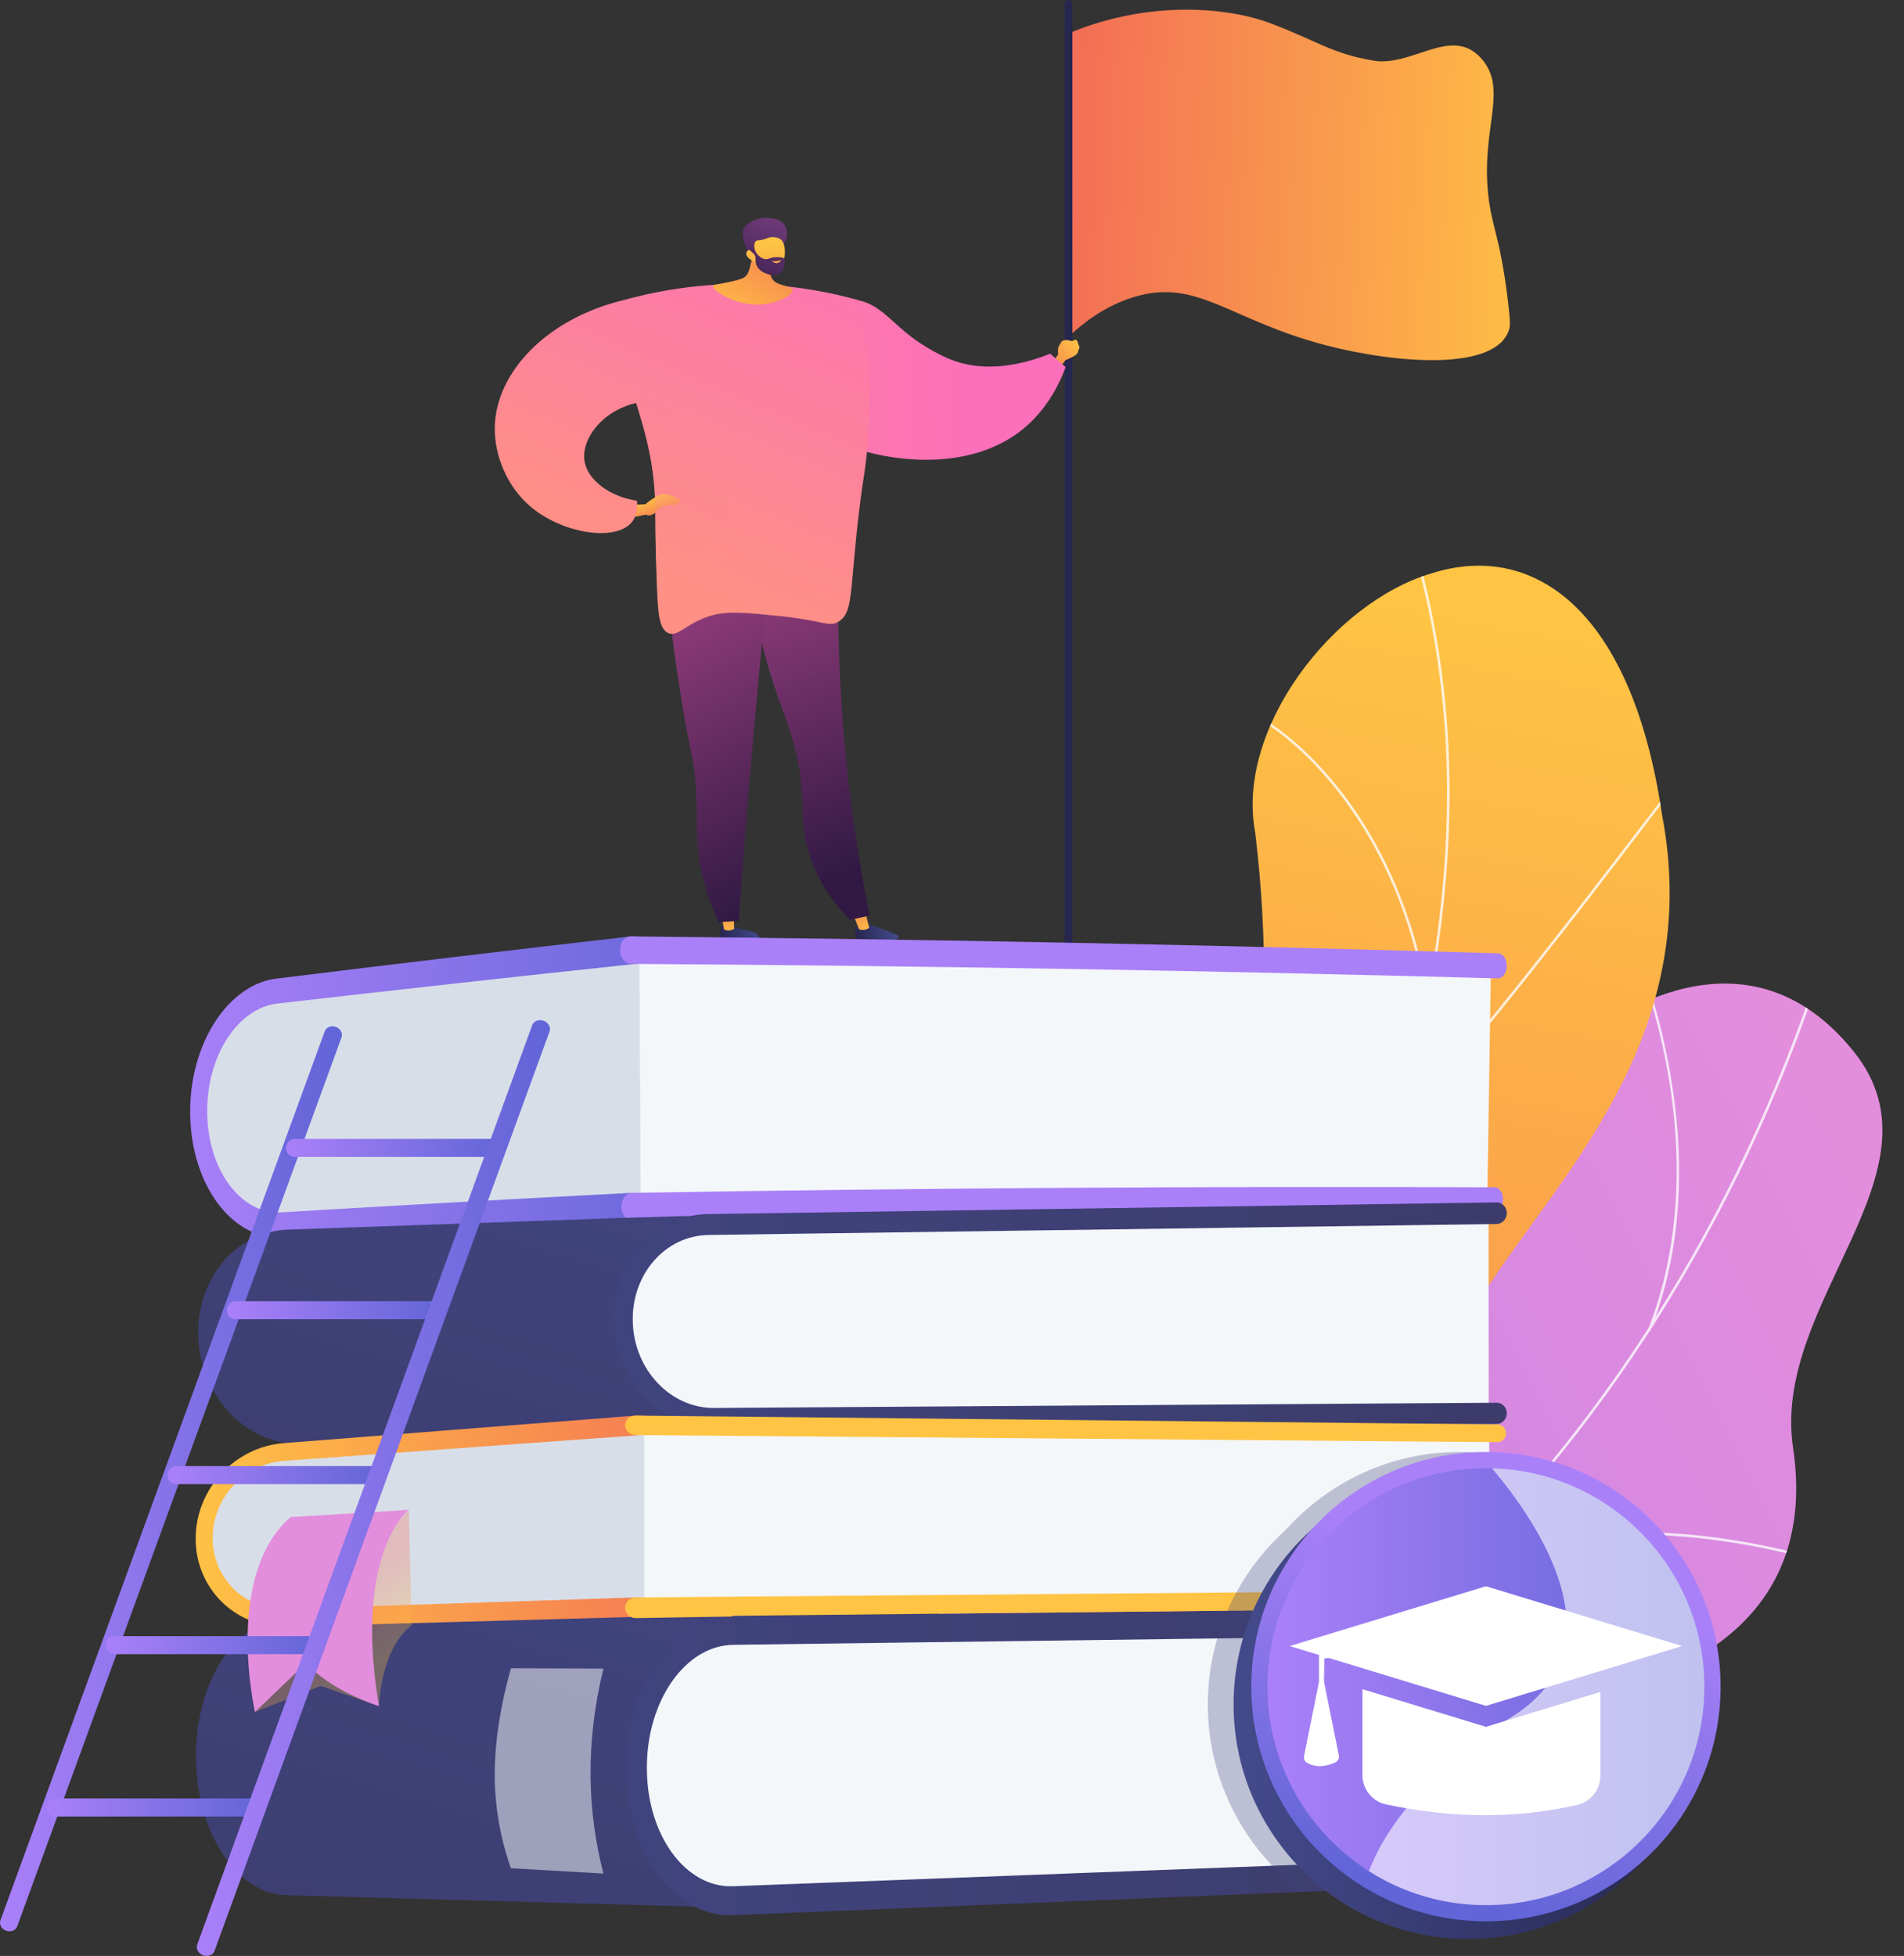 <?xml version="1.0" encoding="utf-8"?>
<!-- Generator: $$$/GeneralStr/196=Adobe Illustrator 27.6.0, SVG Export Plug-In . SVG Version: 6.00 Build 0)  -->
<svg version="1.1" xmlns="http://www.w3.org/2000/svg" xmlns:xlink="http://www.w3.org/1999/xlink" x="0px" y="0px"
	 viewBox="0 0 2654.67 2726.79" style="enable-background:new 0 0 2654.67 2726.79;" xml:space="preserve">
<rect x="0" y="0" width="2654.67" height="2726.79" fill="#333333" stroke="none"/>
<style type="text/css">
	.st0{clip-path:url(#SVGID_00000075869659326685353820000015456438844784921223_);}
	.st1{fill:url(#SVGID_1_);}
	.st2{opacity:0.8;clip-path:url(#SVGID_00000132079676495633083650000008427342170317934475_);}
	.st3{fill:#FCFDFE;}
	
		.st4{clip-path:url(#SVGID_00000062886511314372370290000000406955575268940167_);fill:url(#SVGID_00000147931128867820701390000000065818140860635287_);}
	.st5{opacity:0.8;clip-path:url(#SVGID_00000062886511314372370290000000406955575268940167_);}
	.st6{fill:url(#SVGID_00000088818043135089987170000001717692606616075922_);}
	.st7{fill:#26264F;}
	.st8{fill:url(#SVGID_00000056399802664133279280000003674725585748004002_);}
	.st9{fill:url(#SVGID_00000007402078291315707780000006836154044137670841_);}
	.st10{fill:url(#SVGID_00000001633410236799776380000010375094803109384091_);}
	.st11{fill:url(#SVGID_00000108266902813094447620000003772793322327954341_);}
	.st12{fill:url(#SVGID_00000148658825915781632380000005152483722775781010_);}
	.st13{fill:url(#SVGID_00000057834648302495245570000008207954529901659782_);}
	.st14{fill:url(#SVGID_00000054235737006764356560000000004232585181965992_);}
	.st15{opacity:0.3;fill:url(#SVGID_00000144297133441923946410000002234213552411885759_);}
	.st16{fill:url(#SVGID_00000104683484310389803670000014234553871960097689_);}
	.st17{fill:url(#SVGID_00000078036096139834921140000013798568164797401252_);}
	.st18{fill:url(#SVGID_00000139255013608966213040000003720951235888287160_);}
	.st19{fill:url(#SVGID_00000088817549778765828290000016420792258982237856_);}
	.st20{fill:url(#SVGID_00000178921760855594985270000008689650875285496455_);}
	.st21{fill:url(#SVGID_00000119103605811467996500000009983458563213659055_);}
	.st22{fill:url(#SVGID_00000043450006767450625150000009682019443298594741_);}
	.st23{fill:url(#SVGID_00000103232458068193991790000002282807178056054943_);}
	.st24{fill:url(#SVGID_00000083772206914037011670000004134683028750577288_);}
	.st25{opacity:0.3;fill:url(#SVGID_00000074425721524592711990000009986298684063906230_);}
	.st26{fill:#D8DEE8;}
	.st27{fill:url(#SVGID_00000085245207943549028190000004348890006941558697_);}
	.st28{fill:#F4F7FA;}
	.st29{fill:url(#SVGID_00000017504139953525027000000001182034686552410291_);}
	.st30{fill:url(#SVGID_00000042728430276591661940000004131713855006010521_);}
	.st31{fill:url(#SVGID_00000005234091530469965280000002497801580354866339_);}
	.st32{fill:url(#SVGID_00000178921361436661896570000001439000556328812201_);}
	.st33{fill:url(#SVGID_00000130625564795812116830000017513493824410165655_);}
	.st34{fill:url(#SVGID_00000180353624580634242010000014696683202815512734_);}
	.st35{fill:url(#SVGID_00000108272168396747808300000015091787833143584404_);}
	.st36{fill:url(#SVGID_00000030472533212105506830000006724724486128131222_);}
	.st37{fill:url(#SVGID_00000168098550547128144830000013648693271883022734_);}
	.st38{opacity:0.5;fill:#FFFFFF;}
	.st39{opacity:0.3;fill:url(#SVGID_00000107578385195438850490000007370418468454657960_);}
	.st40{fill:url(#SVGID_00000005261742033198749100000001452144789129720981_);}
	.st41{fill:url(#SVGID_00000016789983365225706780000010625953816089354412_);}
	.st42{fill:url(#SVGID_00000183246906798626125180000004715577341943413904_);}
	.st43{fill:url(#SVGID_00000176038699169193698650000017456807194783201933_);}
	.st44{fill:url(#SVGID_00000096018638467793079590000006482622630967509128_);}
	.st45{fill:url(#SVGID_00000046334728732483587330000001917743025601773696_);}
	.st46{fill:url(#SVGID_00000024702476963667109590000002014452139421757074_);}
	.st47{fill:url(#SVGID_00000050626530055104307700000011320646849817916575_);}
	.st48{opacity:0.3;fill:url(#SVGID_00000133493750729899983810000013456455279489195920_);}
	.st49{fill:url(#SVGID_00000094587175757422443260000014763408107693182122_);}
	.st50{fill:url(#SVGID_00000108992811058389934410000004591832894790427815_);}
	.st51{fill:url(#SVGID_00000008827079808521275320000012189375979286122666_);}
	.st52{fill:#FFFFFF;}
	.st53{opacity:0.6;fill:#FFFFFF;}
</style>
<g id="Background">
</g>
<g id="Illustration">
	<g>
		<g>
			<defs>
				<rect id="SVGID_13_" x="959.37" y="747.3" width="1695.29" height="1864.1"/>
			</defs>
			<clipPath id="SVGID_00000162340722295917868490000017234560011774419602_">
				<use xlink:href="#SVGID_13_"  style="overflow:visible;"/>
			</clipPath>
			<g style="clip-path:url(#SVGID_00000162340722295917868490000017234560011774419602_);">
				<g>
					<g>
						
							<linearGradient id="SVGID_1_" gradientUnits="userSpaceOnUse" x1="-5127.157" y1="-3812.701" x2="-4552.631" y2="-139.827" gradientTransform="matrix(-0.583 -0.812 -0.812 0.583 -3380.682 -119.938)">
							<stop  offset="3.597120e-03" style="stop-color:#E38DDD"/>
							<stop  offset="1" style="stop-color:#9571F6"/>
						</linearGradient>
						<path class="st1" d="M1151.88,2891.39c-19.01-8.98-52.45-45.29-57.27-58.35c-32.04-86.91-102.61-245.72-67.04-336.95
							c6.07-15.58,81.83-7.36,96.49-18.72c49.57-6.48,67.17-5.66,111.27-34.97c130.19-86.54-10.03-373.5,260.32-370.94
							c198.02,1.87,329.85,112.95,400.82-172.44c70.97-285.39,456.89-722.42,688.64-432.35c133,166.48-115.52,348.28-85.13,551.53
							c28.88,193.14-85.97,307.29-295.02,349.95c-209.05,42.66-139.47,149.97-139.26,324.7c0.25,209.89-302.79,149.01-440.3,108.97
							C1514.66,2769.58,1210.94,2762.19,1151.88,2891.39z"/>
						<g>
							<defs>
								<path id="SVGID_16_" d="M990.41,2457.52c0.16,144.55-5.63,291.65-6.26,437.22c76.17,31.65,166.54,67.02,214.96-23.55
									c67.33-125.92,316.13-102.35,426.6-69.55c136.73,40.6,440.42,100.9,440.01-108.83c-0.34-174.6-69.78-282.05,139.25-324.67
									c209.03-42.63,323.85-156.81,295.01-349.95c-30.35-203.26,218.09-384.96,85.13-551.52
									c-231.67-290.23-617.83,147.23-688.56,432.25c-70.72,285.03-203.64,175.43-400.69,172.27
									c-269.01-4.32-133.7,289.1-259,368.91C1138.65,2502.67,1088.05,2469.07,990.41,2457.52z"/>
							</defs>
							<clipPath id="SVGID_00000178200831364466766200000000560051940757040769_">
								<use xlink:href="#SVGID_16_"  style="overflow:visible;"/>
							</clipPath>
							<g style="opacity:0.8;clip-path:url(#SVGID_00000178200831364466766200000000560051940757040769_);">
								<path class="st3" d="M1060.92,2672.95l-0.5-3.56c175.07-24.77,343.72-76.09,501.28-152.56
									c151.4-73.48,292.8-170.22,420.26-287.54c247.49-227.8,438.48-529.58,552.32-872.7l3.41,1.13
									c-114.04,343.7-305.37,646-553.3,874.21c-127.72,117.56-269.4,214.5-421.12,288.13
									C1405.37,2596.69,1236.36,2648.13,1060.92,2672.95z"/>
								<path class="st3" d="M2076.07,2779.72c-152.29-111.03-436.77-204.75-634.16-208.94l0.08-3.59
									c198.01,4.2,483.41,98.23,636.2,209.63L2076.07,2779.72z"/>
								<path class="st3" d="M1194.46,2652.51l-1.47-3.28c93.73-42.01,162.61-129.77,204.74-260.84
									c30.87-96.06,46.92-212.72,47.7-346.74l3.59,0.02c-0.78,134.39-16.89,251.42-47.87,347.82
									C1358.7,2521.57,1289.16,2610.07,1194.46,2652.51z"/>
								<path class="st3" d="M2018.43,2198.1l-1.63-3.2c172.25-88.1,373.97-61.3,512.86-23.32l-0.95,3.47
									C2390.43,2137.23,2189.66,2110.53,2018.43,2198.1z"/>
								<path class="st3" d="M2300.38,1856.53l-3.33-1.35c35.21-86.82,79.28-272.05-21.21-537.09l3.36-1.27
									c33.92,89.47,54.79,182.55,60.34,269.17C2345.94,1685.67,2332.76,1776.69,2300.38,1856.53z"/>
							</g>
						</g>
					</g>
				</g>
				<g>
					<g>
						<defs>
							<path id="SVGID_20_" d="M1620.59,3129.94c-105.77-15.55-211.44-33.54-316.91-53.95c-1.72,1.55-36.39-228.36,72.82-348.94
								c215.96-233.58,70.49-443.22,29-567.44c-66.41-175.17-32.37-388.06,160.56-348.19c187.96,34.34,216.47-352.61,184.03-650.71
								c-27.69-145.09,109.21-321.13,245.82-361.36c139.46-44.57,278.63,46.66,321.28,335.86
								c64.57,334.85-179.8,536.78-270.29,704.66c-89.04,164.8,118.09,298.15-48.63,444.17c-140.23,129.75-316.96,223.02-252.31,386
								C1812.38,2831.18,1796.48,2962.92,1620.59,3129.94z"/>
						</defs>
						<clipPath id="SVGID_00000032618306259541302700000010795139673038986173_">
							<use xlink:href="#SVGID_20_"  style="overflow:visible;"/>
						</clipPath>
						
							<linearGradient id="SVGID_00000118370075271263586700000018159614646304294819_" gradientUnits="userSpaceOnUse" x1="-642.816" y1="-1360.715" x2="-1402.276" y2="797.755" gradientTransform="matrix(-0.867 -0.498 -0.498 0.867 761.612 1706.816)">
							<stop  offset="0" style="stop-color:#FFC444"/>
							<stop  offset="0.996" style="stop-color:#F36F56"/>
						</linearGradient>
						
							<path style="clip-path:url(#SVGID_00000032618306259541302700000010795139673038986173_);fill:url(#SVGID_00000118370075271263586700000018159614646304294819_);" d="
							M1620.59,3129.94c-105.77-15.55-211.44-33.54-316.91-53.95c-1.72,1.55-36.39-228.36,72.82-348.94
							c215.96-233.58,70.49-443.22,29-567.44c-65.74-175.04-31.16-364.58,146.99-367.38c197.59-6.98,233.41-334.02,197.6-631.52
							c-27.69-145.09,109.21-321.13,245.82-361.36c139.46-44.57,278.63,46.66,321.28,335.86
							c64.57,334.85-179.8,536.78-270.29,704.66c-89.04,164.8,118.09,298.15-48.63,444.17c-140.23,129.75-316.96,223.02-252.31,386
							C1812.38,2831.18,1796.48,2962.92,1620.59,3129.94z"/>
						<g style="opacity:0.8;clip-path:url(#SVGID_00000032618306259541302700000010795139673038986173_);">
							<path class="st3" d="M1478.78,3143.56l-3.59-0.04c-0.03-2.04,101.02-485.58,275.32-956.35
								c24.07-76.24,50.22-153.12,75.51-227.46c67.72-199.09,137.74-404.96,171-609.96c37.17-229.16,23.92-435.56-40.51-631
								l3.41-1.13c64.62,196,77.91,402.95,40.64,632.7c-33.3,205.29-103.38,411.31-171.15,610.54
								c-25.28,74.33-51.42,151.19-75.51,227.47C1580.24,2657.41,1479.01,3140.82,1478.78,3143.56z"/>
							<path class="st3" d="M1951.89,1574.62l-2.67-2.4c117.93-131.02,260.21-317.22,336.64-417.25
								c59.64-78.05,61.74-80.23,64.05-79.86l-0.55,3.55l0.28-1.77l0.68,1.62c-3,1.97-28.86,35.81-61.6,78.64
								C2212.25,1257.21,2069.91,1443.49,1951.89,1574.62z"/>
							<path class="st3" d="M1988.14,1395.1c-24.44-150.45-86.45-249.36-134.16-305.84c-53.14-62.91-101.02-89.41-105.84-89.85
								c0,0,0.36,0.03,0.78-0.25l-2-2.98c0.94-0.63,2.17-0.44,4.87,0.73c13.04,5.67,61.76,36.15,112.9,99.71
								c64.42,80.07,108.34,183.09,126.99,297.91L1988.14,1395.1z"/>
							<path class="st3" d="M1650.4,2494.95l-3.57-0.42c16.64-139.77-15.93-290.11-96.8-446.84
								c-42.17-81.73-95.95-161.79-159.84-237.97c-4.42-5.27-6.23-7.44-6.74-8.31l3.11-1.8c0.37,0.64,3.02,3.8,6.38,7.8
								c64.06,76.38,117.99,156.66,160.28,238.62C1634.43,2203.41,1667.12,2354.45,1650.4,2494.95z"/>
							<path class="st3" d="M1698.11,2347.72l-3.06-1.89c126.72-204.73,393.81-218.98,396.1-218.27l1.34,1.68l-1.23,1.77l-0.56-1.68
								l-0.17,1.75c-0.01,0-0.03,0-0.05,0C2085.79,2131.08,1823.74,2144.76,1698.11,2347.72z M2090.11,2127.61l0.57,1.7
								L2090.11,2127.61z"/>
							<path class="st3" d="M1523.31,2950.03l-3.45-1c13.39-46.2,66.11-136.74,268.73-223.97c2.81-1.21,4.63-1.99,5.27-2.32
								l1.64,3.2c-0.67,0.35-2.56,1.16-5.49,2.42C1588.74,2815,1536.52,2904.43,1523.31,2950.03z"/>
						</g>
					</g>
				</g>
			</g>
		</g>
		<g>
			<g>
				<g>
					
						<linearGradient id="SVGID_00000054239761289803853380000010563494650858572709_" gradientUnits="userSpaceOnUse" x1="2180.49" y1="275.271" x2="1492.153" y2="241.418">
						<stop  offset="0" style="stop-color:#FFC444"/>
						<stop  offset="0.996" style="stop-color:#F36F56"/>
					</linearGradient>
					<path style="fill:url(#SVGID_00000054239761289803853380000010563494650858572709_);" d="M1488.31,47.2
						c116.26-49.03,227.13-35.81,282.48-14.97c65.44,24.63,87.15,43.11,145.08,52.41c51.49,8.27,104.94-45.44,145.08-7.49
						c2.7,2.56,6.03,5.74,9.76,11.23c28.75,42.26-5.21,93.3,4.19,182.49c4.81,45.63,16.44,58.29,27.2,145.99
						c4.09,33.35,3.24,38.26,2.09,42.11c-17.59,59.17-157.09,47.99-255.28,22.46c-135.37-35.2-178.95-94.24-267.84-67.38
						c-41,12.39-72.16,37.17-92.07,56.15C1498.08,329.82,1479.24,187.58,1488.31,47.2z"/>
					<g>
						<path class="st7" d="M1489.78,1364.47c-3.02,0-5.47-2.45-5.47-5.47V5.47c0-3.02,2.45-5.47,5.47-5.47
							c3.02,0,5.47,2.45,5.47,5.47v1353.52C1495.25,1362.02,1492.8,1364.47,1489.78,1364.47z"/>
					</g>
				</g>
			</g>
			<g>
				
					<linearGradient id="SVGID_00000170956683352044605680000000714333974550619020_" gradientUnits="userSpaceOnUse" x1="137.514" y1="1241.719" x2="161.095" y2="1313.694" gradientTransform="matrix(0.444 0.896 -0.896 0.444 2554.263 -201.429)">
					<stop  offset="0" style="stop-color:#FFC444"/>
					<stop  offset="0.996" style="stop-color:#F36F56"/>
				</linearGradient>
				<path style="fill:url(#SVGID_00000170956683352044605680000000714333974550619020_);" d="M1465.78,507.54l9.79-13.65
					c0,0-1.88-7.16,1.3-12.41c3.18-5.25,3.18-5.25,3.18-5.25s4.15-3.89,12.09-1.17c1.8,0.62,3.78,0.41,5.34-0.66
					c4.69-3.24,5.94,5.68,5.94,5.68s3.39,3.97,0.35,7.42c0,0-0.4,5.08-4.19,7.69c-3.79,2.61-13.94,6.9-13.94,6.9l-10.94,13.17
					L1465.78,507.54z"/>
				
					<linearGradient id="SVGID_00000161593342837197185600000013332663636137183108_" gradientUnits="userSpaceOnUse" x1="-155.632" y1="2024.804" x2="122.299" y2="1382.617" gradientTransform="matrix(0.444 0.896 -0.896 0.444 2554.263 -201.429)">
					<stop  offset="0" style="stop-color:#FF9085"/>
					<stop  offset="1" style="stop-color:#FB6FBB"/>
				</linearGradient>
				<path style="fill:url(#SVGID_00000161593342837197185600000013332663636137183108_);" d="M1464.23,493.14
					c-70.02,27.88-114.95,16.97-135.9,9.11c-26.3-9.87-51.51-27.99-51.51-27.99c-35.6-25.59-49.54-51.05-84.64-56.57
					c-2.65-0.42-10.48-1.51-19.09-0.75c-50.62,4.48-106.97,71.47-99.73,116.02c12.56,77.24,227.6,156.79,345.69,70.81
					c38.02-27.68,57.05-66.01,66.76-92.04C1478.62,505.53,1471.42,499.33,1464.23,493.14z"/>
				
					<linearGradient id="SVGID_00000032639952925381548110000012531567063269955486_" gradientUnits="userSpaceOnUse" x1="280.416" y1="1384.773" x2="335.948" y2="1384.773" gradientTransform="matrix(-0.996 0.09 0.09 0.996 1214.088 -104.599)">
					<stop  offset="0" style="stop-color:#444B8C"/>
					<stop  offset="0.996" style="stop-color:#26264F"/>
				</linearGradient>
				<path style="fill:url(#SVGID_00000032639952925381548110000012531567063269955486_);" d="M1007.09,1291.57
					c-2.88,2.65-3.06,8.84-3.18,12.88c-0.05,1.81-0.08,2.71,0.16,3.33c1.75,4.54,10.75,4.48,24.92,5.06
					c22.39,0.92,29.11,2.26,30.65-1.15c1.44-3.2-2.82-8.04-3.29-8.57c-2.57-2.86-5.58-3.78-11.36-5.3
					c-10.71-2.81-17.91-4.27-20.1-4.72C1011.26,1290.34,1008.98,1289.83,1007.09,1291.57z"/>
				
					<linearGradient id="SVGID_00000114780741628103185400000010906764082077907120_" gradientUnits="userSpaceOnUse" x1="-150.272" y1="1332.708" x2="-125.908" y2="1282.28" gradientTransform="matrix(-0.998 0.069 0.069 0.998 784.881 -17.036)">
					<stop  offset="0" style="stop-color:#FFC444"/>
					<stop  offset="0.996" style="stop-color:#F36F56"/>
				</linearGradient>
				<path style="fill:url(#SVGID_00000114780741628103185400000010906764082077907120_);" d="M1022.79,1269.25l0.87,25.48
					c-0.7,1.19-8.43,4.46-14.25,0.99l-4.39-25.24L1022.79,1269.25z"/>
				
					<linearGradient id="SVGID_00000052068183096732403400000016460202694621649037_" gradientUnits="userSpaceOnUse" x1="-133.498" y1="1441.781" x2="-74.499" y2="1441.781" gradientTransform="matrix(-0.977 0.213 0.213 0.977 812.473 -85.971)">
					<stop  offset="0" style="stop-color:#444B8C"/>
					<stop  offset="0.996" style="stop-color:#26264F"/>
				</linearGradient>
				<path style="fill:url(#SVGID_00000052068183096732403400000016460202694621649037_);" d="M1195.65,1291.91
					c-3.85,3.82-5.07,11.17-2.11,14.98c2.91,3.75,7.73,1.31,20.96,2.41c14.17,1.18,17.69,4.73,27.48,2.59
					c3.95-0.87,10.97-3.11,10.99-5.9c0.01-1.96-3.44-3.16-14.93-7.7c-16.31-6.45-16.22-6.75-19.72-7.52
					C1209.55,1288.82,1200.73,1286.87,1195.65,1291.91z"/>
				
					<linearGradient id="SVGID_00000023962774542078505470000015345653646799663498_" gradientUnits="userSpaceOnUse" x1="-245.096" y1="1392.421" x2="-220.217" y2="1340.925" gradientTransform="matrix(-0.989 0.145 0.145 0.989 769.938 -40.677)">
					<stop  offset="0" style="stop-color:#FFC444"/>
					<stop  offset="0.996" style="stop-color:#F36F56"/>
				</linearGradient>
				<path style="fill:url(#SVGID_00000023962774542078505470000015345653646799663498_);" d="M1205.98,1269.25l5.85,24.06
					c-0.61,1.24-8.07,5.09-14.13,2.08l-9.34-23.55L1205.98,1269.25z"/>
				
					<linearGradient id="SVGID_00000114771296895317882670000016939933136512991423_" gradientUnits="userSpaceOnUse" x1="1567.702" y1="1100.744" x2="1410.34" y2="746.012" gradientTransform="matrix(0.999 0.053 -0.053 0.999 -270.632 14.478)">
					<stop  offset="0" style="stop-color:#311944"/>
					<stop  offset="1" style="stop-color:#893976"/>
				</linearGradient>
				<path style="fill:url(#SVGID_00000114771296895317882670000016939933136512991423_);" d="M1170.42,747.33
					c-3.23,79.63-2.58,169.38,5.26,267.28c7.75,96.76,21.16,184.52,36.76,261.9c-9.21,1.96-18.42,3.92-27.64,5.87
					c-21.89-22.71-49.15-58.08-60.62-106.62c-7.12-30.13-3.4-45.21-6.98-81.99c-5.69-58.56-21.87-89.94-37.77-137.77
					c-14.29-42.98-30.54-105.8-36.61-188.93C1085.36,760.49,1127.89,753.91,1170.42,747.33z"/>
				
					<linearGradient id="SVGID_00000088826226958667999740000014307414247556586167_" gradientUnits="userSpaceOnUse" x1="1543.299" y1="1111.569" x2="1385.937" y2="756.837" gradientTransform="matrix(0.999 0.053 -0.053 0.999 -270.632 14.478)">
					<stop  offset="0" style="stop-color:#311944"/>
					<stop  offset="1" style="stop-color:#893976"/>
				</linearGradient>
				<path style="opacity:0.3;fill:url(#SVGID_00000088826226958667999740000014307414247556586167_);" d="M1157.7,1119.45
					c-10.14-40.17-29.68-50.79-30.38-88.71c-0.49-26.82,9.15-29.01,8.51-54.68c-0.97-38.94-23.78-59.36-35.24-83.85
					c-12.1-25.87-16.74-67.42,15.88-136.53c-24.55,3.8-49.09,7.6-73.64,11.39c6.07,83.13,22.32,145.95,36.61,188.93
					c15.9,47.83,32.08,79.21,37.77,137.77c3.57,36.78-0.14,51.87,6.98,81.99c11.47,48.54,38.73,83.91,60.62,106.62
					c2.34-0.5,4.69-1,7.03-1.49c-23.67-28.25-32.02-53.48-34.14-73.95C1154.25,1173.64,1167.93,1159.95,1157.7,1119.45z"/>
				
					<linearGradient id="SVGID_00000005254083019771119180000005672094732585999292_" gradientUnits="userSpaceOnUse" x1="1183.93" y1="1255.616" x2="1026.563" y2="900.874" gradientTransform="matrix(0.998 -0.069 0.069 0.998 -120.6 46.459)">
					<stop  offset="0" style="stop-color:#311944"/>
					<stop  offset="1" style="stop-color:#893976"/>
				</linearGradient>
				<path style="fill:url(#SVGID_00000005254083019771119180000005672094732585999292_);" d="M1078.35,742.35
					c-10.96,100.9-21.04,203.74-30.11,308.47c-6.8,78.59-12.86,156.21-18.23,232.84c-9.34,0.65-18.68,1.3-28.01,1.95
					c-8.07-17.17-18.62-43.32-25.02-76.45c-7.79-40.25-4.23-63.71-6.38-105.11c-2.41-46.43-8.95-56.87-18.38-115.78
					c-19.14-119.56-28.71-179.34,1.64-214.58C963.72,762.25,994.21,733.85,1078.35,742.35z"/>
				
					<linearGradient id="SVGID_00000147197166015578443800000010867480734427812521_" gradientUnits="userSpaceOnUse" x1="936.172" y1="808.004" x2="1176.78" y2="252.053">
					<stop  offset="0" style="stop-color:#FF9085"/>
					<stop  offset="1" style="stop-color:#FB6FBB"/>
				</linearGradient>
				<path style="fill:url(#SVGID_00000147197166015578443800000010867480734427812521_);" d="M836.53,428.58
					c50.44-17.1,127.4-36.05,221.53-32.17c54.53,2.25,101.4,11.6,138.55,22.01c5.02,28.09,10.04,56.17,15.07,84.26
					c1.15,28.16,1.53,66.31-1.64,111.38c-3.16,45.07-6.26,45.75-13.51,109.37c-11.82,103.73-6.88,130.83-27.72,143.29
					c-13.56,8.1-18.46-1.68-87.66-8.54c-46.4-4.6-70.07-6.74-93.57,1.21c-31.99,10.83-42.7,29-55.9,23.09
					c-12.66-5.67-14.27-27.52-15.8-65.62c-2.36-58.77-2.21-98.72-2.43-113.01c-1-65.6-17.61-115.7-38.89-179.85
					C861.25,483.88,847.24,451.4,836.53,428.58z"/>
				<g>
					
						<linearGradient id="SVGID_00000031179772752684246090000018140175693124333980_" gradientUnits="userSpaceOnUse" x1="1246.152" y1="-159.208" x2="1252.346" y2="-324.195" gradientTransform="matrix(0.894 0.447 -0.447 0.894 -167.193 43.747)">
						<stop  offset="0" style="stop-color:#FFC444"/>
						<stop  offset="0.996" style="stop-color:#F36F56"/>
					</linearGradient>
					<path style="fill:url(#SVGID_00000031179772752684246090000018140175693124333980_);" d="M1051.82,331.41
						c-0.74,16.49-3.28,29.47-5.5,38.33c-2.54,10.15-4.12,12.73-6.07,14.78c-2.93,3.09-7.26,5.58-31.2,10.18
						c-13.03,2.5-14.68,2.33-15.03,3.59c-1.72,6.15,32.21,29.23,68.7,26.06c22.33-1.94,43.18-13.51,42.29-20.22
						c-0.89-6.75-23.22-4.35-29.18-16.79c-4.14-8.66,1.64-20.32,8.25-29.89C1078.8,346.1,1057.12,342.77,1051.82,331.41z"/>
					<g>
						
							<linearGradient id="SVGID_00000026135880463541072410000010583831024738528655_" gradientUnits="userSpaceOnUse" x1="-574.472" y1="166.301" x2="-616.467" y2="59.641" gradientTransform="matrix(-0.999 -0.05 -0.05 0.999 461.301 219.534)">
							<stop  offset="0" style="stop-color:#311944"/>
							<stop  offset="1" style="stop-color:#6B3976"/>
						</linearGradient>
						<path style="fill:url(#SVGID_00000026135880463541072410000010583831024738528655_);" d="M1092.62,340.13
							c5.6-6.67,6.57-18.78,0.95-26.78c-4.83-6.88-12.95-8.25-17.8-9.08c-14.07-2.39-32.26,2.57-39.17,15.27
							c-4.09,7.53,3.01,24,4.11,26.95c1.24,3.34,3.74,4.59,5.98,7.19c3.1,3.6,7.95,9.31,15.86,18.86c0.8-2.65,1.96-5.92,3.73-9.44
							c0.68-1.35,3.4-6.64,7.33-10.93C1081.46,343.56,1087.31,346.45,1092.62,340.13z"/>
						
							<linearGradient id="SVGID_00000142158586437772197250000003965660272639453856_" gradientUnits="userSpaceOnUse" x1="777.749" y1="127.668" x2="775.817" y2="283.273" gradientTransform="matrix(1 -0.012 0.012 1 288.283 220.466)">
							<stop  offset="0" style="stop-color:#FFC444"/>
							<stop  offset="0.996" style="stop-color:#F36F56"/>
						</linearGradient>
						<path style="fill:url(#SVGID_00000142158586437772197250000003965660272639453856_);" d="M1050.98,364.25
							c0,0,8.49,15.77,27.09,15.55c16.65-0.19,21.07-37.28,10.89-45.74c-3.4-2.82-10.42-4.3-16.27-2.99
							c-3.45,0.77-4.68,2.12-10.35,3.27c-5.23,1.06-6.65,0.41-8.28,1.64c-2.03,1.53-3.67,5.47-1,16.53c-3-3.37-6.73-4.81-9.49-3.68
							c-0.44,0.18-1.62,0.9-2.33,2.04C1038.71,354.99,1042.3,360.63,1050.98,364.25z"/>
						
							<linearGradient id="SVGID_00000080181797822841062180000001594619724714738345_" gradientUnits="userSpaceOnUse" x1="-587.301" y1="171.409" x2="-629.339" y2="64.639" gradientTransform="matrix(-0.999 -0.05 -0.05 0.999 461.301 219.534)">
							<stop  offset="0" style="stop-color:#311944"/>
							<stop  offset="1" style="stop-color:#6B3976"/>
						</linearGradient>
						<path style="fill:url(#SVGID_00000080181797822841062180000001594619724714738345_);" d="M1053.45,333.72
							c0.77,0.64-1.84,3.49-2.25,7.71c-0.79,8.18,6.98,18.48,15.41,19.76c4.98,0.76,6.52-2.18,14.84-2.62
							c5.16-0.27,9.39,0.61,12.04,1.34c2.12,9.14-0.81,17.97-7.04,21.82c-6.71,4.14-14.84,0.98-18.24-0.35
							c-2.27-0.88-9.56-3.7-13.07-10.71c-3.66-7.3,0.53-11.36-3.84-16.4c-2.21-2.54-5.22-3.75-7.96-8.59
							c-0.74-1.31-1.22-2.47-1.52-3.24C1046.36,338.15,1052.33,332.79,1053.45,333.72z"/>
						
							<linearGradient id="SVGID_00000171699433121514358010000007534330093797950594_" gradientUnits="userSpaceOnUse" x1="-628.444" y1="107.077" x2="-626.257" y2="126.567" gradientTransform="matrix(-0.999 -0.05 -0.05 0.999 461.301 219.534)">
							<stop  offset="0" style="stop-color:#FFC444"/>
							<stop  offset="1" style="stop-color:#F36F56"/>
						</linearGradient>
						<path style="fill:url(#SVGID_00000171699433121514358010000007534330093797950594_);" d="M1087.29,362.93
							c0,0-3.68,1.68-9.86,1c-0.3-0.03-0.64,0.04-0.68,0.19c-0.17,0.58,3.66,3.43,7.38,2.59c2.64-0.59,4.79-2.95,4.48-3.59
							C1088.47,362.85,1087.88,362.86,1087.29,362.93z"/>
					</g>
				</g>
				
					<linearGradient id="SVGID_00000120518452104500536630000016901519469606951359_" gradientUnits="userSpaceOnUse" x1="908.379" y1="692.618" x2="919.547" y2="726.707">
					<stop  offset="0" style="stop-color:#FFC444"/>
					<stop  offset="0.996" style="stop-color:#F36F56"/>
				</linearGradient>
				<path style="fill:url(#SVGID_00000120518452104500536630000016901519469606951359_);" d="M883.07,703.9l16.7-0.93
					c0,0,18.29-15.31,26.62-14.35c8.33,0.95,20.78,6.73,22.3,7.95c1.52,1.21-4.56,8-10.63,7.34c-6.08-0.66-19.63,2.62-22.06,7.97
					c-2.42,5.35-12.95,8.59-14.74,5.45l-22.45,4.46L883.07,703.9z"/>
				
					<linearGradient id="SVGID_00000049914592559431873480000012034665466921040281_" gradientUnits="userSpaceOnUse" x1="751.798" y1="728.209" x2="992.407" y2="172.256">
					<stop  offset="0" style="stop-color:#FF9085"/>
					<stop  offset="1" style="stop-color:#FB6FBB"/>
				</linearGradient>
				<path style="fill:url(#SVGID_00000049914592559431873480000012034665466921040281_);" d="M888.12,698.06
					c1.17,13.7-1.81,23-6.79,29.38c-22.07,28.28-97.07,16.72-141.65-21.16c-33-28.04-50.47-71.57-49.82-110.58
					c1.26-76.12,71.8-150.7,176.74-176.47c15.53,46.43,31.07,92.86,46.6,139.3c-64.69,0.99-104,49.76-98.17,84.57
					C819.36,669.03,849.61,692.36,888.12,698.06z"/>
				
					<linearGradient id="SVGID_00000047782384670127170550000000866077212008147104_" gradientUnits="userSpaceOnUse" x1="980.399" y1="827.145" x2="1221.009" y2="271.189">
					<stop  offset="0" style="stop-color:#FF9085"/>
					<stop  offset="1" style="stop-color:#FB6FBB"/>
				</linearGradient>
				<path style="opacity:0.3;fill:url(#SVGID_00000047782384670127170550000000866077212008147104_);" d="M1141.9,832.66
					c-34.03-14.52-33.83-44.57-65.62-57.11c-45.36-17.9-95.47,23.68-103.29,12.15c-8.14-12,51.71-48.78,43.75-85.06
					c-6.33-28.83-48.11-23.72-70.48-63.19c-21.23-37.44-0.65-72.05-19.44-85.06c-6.74-4.67-18.63-6.51-41.17,3.41
					c15.72,49.09,26.99,92.39,27.81,146.06c0.22,14.3,0.07,54.24,2.43,113.01c1.53,38.1,3.14,59.95,15.8,65.62
					c13.2,5.91,23.91-12.26,55.9-23.09c23.5-7.95,47.17-5.81,93.57-1.21c69.19,6.86,74.1,16.64,87.66,8.54
					c8.83-5.28,13.03-13.21,15.84-28.46C1170.77,839.76,1156.05,838.7,1141.9,832.66z"/>
			</g>
		</g>
		<g>
			<g>
				<g>
					<path class="st26" d="M962.45,1684.57c-192.65,6.84-385.23,14.64-577.74,23.39c-53.05,2.41-96.3-56.19-97.47-130.95
						c-0.26-16.91-0.52-33.81-0.78-50.72c-1.18-74.76,40.42-139.76,93.78-145.16c193.44-19.6,387.07-38.24,580.86-55.91
						C961.55,1445,962,1564.79,962.45,1684.57z"/>
					
						<linearGradient id="SVGID_00000067208808251963343420000000875923917549116843_" gradientUnits="userSpaceOnUse" x1="1916.102" y1="1511.001" x2="2721.044" y2="1519.798" gradientTransform="matrix(1 0 0 1 -1675.046 0)">
						<stop  offset="0" style="stop-color:#AA80F9"/>
						<stop  offset="0.996" style="stop-color:#6165D7"/>
					</linearGradient>
					<path style="fill:url(#SVGID_00000067208808251963343420000000875923917549116843_);" d="M881.2,1701.22
						c-163.06,7.27-326.07,15.23-489.01,23.87c-69.15,2.93-125.44-73.62-127.01-170.74c0-0.36-0.01-0.71-0.02-1.07
						c-1.55-97.12,52.55-182.02,122.13-189.25c163.8-20.2,327.76-39.72,491.87-58.54c8.64-0.83,108.88,7.82,108.92,18.48
						c0.03,10.61-93.48,19.04-102.05,19.82c-166.24,17.68-332.33,36.06-498.27,55.15c-56.18,5.51-100.09,73.95-98.87,152.56
						c0.01,0.36,0.01,0.71,0.02,1.07c1.23,78.61,46.91,140.31,102.8,137.61c163.03-9.76,326.13-18.83,489.29-27.22
						c8.54-0.39,108.24,10.01,108.26,20.67C989.29,1694.23,889.78,1700.87,881.2,1701.22z"/>
				</g>
				<g>
					<path class="st28" d="M2073.71,1672.64c-393.56-0.92-787.06,2.16-1180.44,9.23c-0.59-119.45-1.18-238.9-1.78-358.35
						c395.86,3.19,791.62,10.4,1187.24,21.62C2077.05,1454.3,2075.38,1563.47,2073.71,1672.64z"/>
					
						<linearGradient id="SVGID_00000140013677178191227850000005783328966222367873_" gradientUnits="userSpaceOnUse" x1="-5367.458" y1="544.011" x2="-7535.982" y2="342.484" gradientTransform="matrix(1 0 0 1 -1675.046 0)">
						<stop  offset="0" style="stop-color:#AA80F9"/>
						<stop  offset="0.996" style="stop-color:#6165D7"/>
					</linearGradient>
					<path style="fill:url(#SVGID_00000140013677178191227850000005783328966222367873_);" d="M2088.26,1363.96
						c-402.85-10.9-805.83-17.64-1208.9-20.21c-8.18-0.05-14.85-8.67-14.9-19.24c-0.08-10.58,6.54-19.09,14.71-19.02
						c403.34,3.69,806.58,11.54,1209.64,23.56c6.8,0.2,12.17,8.18,12.02,17.8C2100.67,1356.48,2095.04,1364.14,2088.26,1363.96z"/>
					
						<linearGradient id="SVGID_00000013166697807326181080000013156178279349180820_" gradientUnits="userSpaceOnUse" x1="-5336.852" y1="888.827" x2="-7491.5" y2="688.59" gradientTransform="matrix(1 0 0 1 -1675.046 0)">
						<stop  offset="0" style="stop-color:#AA80F9"/>
						<stop  offset="0.996" style="stop-color:#6165D7"/>
					</linearGradient>
					<path style="fill:url(#SVGID_00000013166697807326181080000013156178279349180820_);" d="M2083.2,1690.12
						c-400.76-0.44-801.45,3.26-1202,11.1c-8.09,0.16-14.76-8.29-14.81-18.86c-0.06-10.58,6.49-19.26,14.61-19.4
						c400.83-6.73,801.76-9.31,1202.74-7.75c6.76,0.02,12.11,7.86,11.96,17.48C2095.55,1682.33,2089.96,1690.12,2083.2,1690.12z"/>
				</g>
			</g>
			<g>
				
					<linearGradient id="SVGID_00000075163362019074268220000013590816412571425168_" gradientUnits="userSpaceOnUse" x1="2410.088" y1="1580.602" x2="2181.856" y2="2349.385" gradientTransform="matrix(1 0 0 1 -1675.046 0)">
					<stop  offset="0" style="stop-color:#40447E"/>
					<stop  offset="0.996" style="stop-color:#3C3B6B"/>
				</linearGradient>
				<path style="fill:url(#SVGID_00000075163362019074268220000013590816412571425168_);" d="M970,1695.51h-0.11l-18.25-0.14
					l-79.45,2.41l-469.19,16.36c-13.9,0.36-27.19,2.92-39.58,7.59c-54.05,20.36-90.83,78.5-86.78,145.56l0.07,0.87
					c4.45,74.2,57.47,134.25,122.26,143.44c6.68,0.97,13.54,1.36,20.44,1.18l392.83-15.34l62.21-2.44l23.96-0.93l69.1-3.07
					l14.44-0.95h0.11l4.92,0.2l10.02-0.21l0.29-2.85l1.15-12.6l0.14-1.52l0.93-10.26l22.12-241.61l1.4-15.3l0.65-7.29l0.61-5.78
					L970,1695.51z"/>
				<g>
					<path class="st28" d="M2075.62,1970.43l-1035.2,6.49c-86.13,0.54-157.41-49.62-159.63-112.24l-1.51-42.61
						c-2.23-63,65.98-115.25,152.76-116.5l1043.37-15L2075.62,1970.43z"/>
					
						<linearGradient id="SVGID_00000155848751575215036090000011658885269851573427_" gradientUnits="userSpaceOnUse" x1="2531.025" y1="1833.907" x2="3775.874" y2="1833.907" gradientTransform="matrix(1 0 0 1 -1675.046 0)">
						<stop  offset="0" style="stop-color:#40447E"/>
						<stop  offset="0.996" style="stop-color:#3C3B6B"/>
					</linearGradient>
					<path style="fill:url(#SVGID_00000155848751575215036090000011658885269851573427_);" d="M2086.8,1985.16l-1090.32,6.37
						c-74.59,0.44-137.42-65.35-140.36-147l-0.03-0.9c-2.96-82.04,55.57-149.97,130.79-151.08l1099.8-16.26
						c7.81-0.12,14.15,6.54,14.15,14.86c0,8.31-6.33,15.14-14.14,15.25l-1098.88,15.29c-60.61,0.84-107.85,55.53-105.51,121.68
						l0.03,0.9c2.33,65.89,53.03,118.99,113.23,118.59l1091.23-7.31c7.75-0.05,14.04,6.54,14.04,14.73
						C2100.83,1978.45,2094.55,1985.12,2086.8,1985.16z"/>
				</g>
			</g>
			<g>
				
					<linearGradient id="SVGID_00000005267046886877011990000016256157943426352031_" gradientUnits="userSpaceOnUse" x1="2436.43" y1="2119.582" x2="2164.876" y2="3034.296" gradientTransform="matrix(1 0 0 1 -1675.046 0)">
					<stop  offset="0" style="stop-color:#40447E"/>
					<stop  offset="0.996" style="stop-color:#3C3B6B"/>
				</linearGradient>
				<path style="fill:url(#SVGID_00000005267046886877011990000016256157943426352031_);" d="M984.66,2237.69l-17.13,0.57
					l-62.57,2.12l-33.37,1.15l-286.01,9.66l-12,0.43l-54.31,1.83l-86.99,2.94l-35.16,1.19c-11.03,0.22-21.69,2.55-31.82,6.79
					c-6.9,2.84-13.27,6.57-19.63,11.06c-42.99,30.46-72.32,96.47-72.32,172.26v1.15c0,103.41,54.86,190.07,124.04,193.23
					l570.34,15.91l36.28,1.01l1.98-20.22l0.99-9.81l33.68-336.11l2.37-19.36l2.55-20.98v-0.04l0.9-13.4l0.14-3.48L984.66,2237.69z"
					/>
				<g>
					<path class="st28" d="M2076.4,2259.38v348.79l-284.36,11.24l-722.33,28.48c-22.63,0.9-44.16-2.41-63.99-9.12
						c-62.86-21.37-107.41-77.33-107.41-144.78v-60.2c0-79.95,62.84-146.97,144.22-160.3c8.94-1.47,18.16-2.3,27.5-2.41l633.09-7.36
						L2076.4,2259.38z"/>
					
						<linearGradient id="SVGID_00000145018424482162601020000010726031158528097164_" gradientUnits="userSpaceOnUse" x1="873.172" y1="2455.767" x2="2099.816" y2="2455.767">
						<stop  offset="0" style="stop-color:#40447E"/>
						<stop  offset="0.996" style="stop-color:#3C3B6B"/>
					</linearGradient>
					<path style="fill:url(#SVGID_00000145018424482162601020000010726031158528097164_);" d="M2099.82,2607.31
						c0,10.24-5.49,18.78-12.25,19.07l-272.76,11.17l-793.12,32.43c-19.04,0.79-36.47-3.52-53.28-12
						c-55.96-28.23-95.23-102.97-95.23-192.16v-1.26c0-115.51,66.47-210.29,148.43-211.8l0.49-0.04l22.82-0.25l666.31-6.99
						l376.35-4.04c0.04,0,0.04,0,0.07,0c6.72,0,12.18,8.42,12.18,18.66c0,10.24-5.49,18.74-12.25,18.81l-9.73,0.19l-380.65,5.05
						l-656.53,8.67l-18.48,0.26c-66.3,0.86-120.27,77.44-120.27,170.72v1.26c0,86.27,46.1,155.92,105.54,163.89
						c4.85,0.65,9.49,0.86,14.48,0.68l752.09-28.55l303.87-11.53l9.7-0.36C2094.35,2588.96,2099.82,2597.04,2099.82,2607.31z"/>
				</g>
				<g>
					<path class="st26" d="M967.54,2242.59L389.9,2255.6c-53.09,1.2-95.42-40.84-95.42-93.86v-35.97
						c0-53.03,42.33-98.65,95.42-101.97l577.64-36.06V2242.59z"/>
					
						<linearGradient id="SVGID_00000087404047116295406700000015613674682807211952_" gradientUnits="userSpaceOnUse" x1="1923.812" y1="2116.364" x2="2725.373" y2="2125.124" gradientTransform="matrix(1 0 0 1 -1675.046 0)">
						<stop  offset="0" style="stop-color:#FFC444"/>
						<stop  offset="0.996" style="stop-color:#F36F56"/>
					</linearGradient>
					<path style="fill:url(#SVGID_00000087404047116295406700000015613674682807211952_);" d="M886.26,2254.14l-489.12,13.68
						c-69.21,1.41-124.31-53.5-124.31-122.39v-0.76c0-68.88,55.1-128.47,124.31-132.93l489.12-38.25
						c8.58-0.54,108.08,5.89,108.08,13.43s-92.94,13.25-101.46,13.76l-495.74,35.82c-55.91,3.36-100.62,51.41-100.62,107.17v0.76
						c0,55.75,44.7,100.01,100.62,98.63L886.26,2227c8.52-0.22,108.08,7.44,108.08,14.98
						C994.34,2249.52,894.83,2253.94,886.26,2254.14z"/>
				</g>
				<g>
					<polygon class="st28" points="2076.4,1997.29 2076.4,2229.57 1716.29,2232.91 1045.68,2239.09 991.02,2239.59 967.44,2239.8 
						904.86,2240.38 898.31,2240.45 898.31,1986.34 961.99,1986.44 962.07,1986.44 994.25,1987 997.3,1987.15 1279.36,1989.83 					
						"/>
					
						<linearGradient id="SVGID_00000084508540596206919950000004163650601888782506_" gradientUnits="userSpaceOnUse" x1="-5300.818" y1="1206.732" x2="-7453.173" y2="1006.708" gradientTransform="matrix(1 0 0 1 -1675.046 0)">
						<stop  offset="0" style="stop-color:#FFC444"/>
						<stop  offset="0.996" style="stop-color:#F36F56"/>
					</linearGradient>
					<path style="fill:url(#SVGID_00000084508540596206919950000004163650601888782506_);" d="M2087.58,2010.52l-1201.32-9.9
						c-8.12-0.07-14.71-6.2-14.71-13.7c0-7.5,6.59-13.51,14.71-13.43l1201.32,12.28c6.75,0.07,12.22,5.66,12.22,12.49
						C2099.8,2005.09,2094.33,2010.58,2087.58,2010.52z"/>
					
						<linearGradient id="SVGID_00000152962305821291235120000004363121925882678916_" gradientUnits="userSpaceOnUse" x1="-6998.055" y1="1447.887" x2="-9150.357" y2="1247.868">
						<stop  offset="0" style="stop-color:#FFC444"/>
						<stop  offset="0.996" style="stop-color:#F36F56"/>
					</linearGradient>
					<path style="fill:url(#SVGID_00000152962305821291235120000004363121925882678916_);" d="M2099.82,2229.16
						c0,6.79-5.46,12.3-12.18,12.3c-0.03,0-0.03,0-0.07,0l-376.45,4.04l-666.41,6.92l-23.02,0.27l-0.9,0.9l-134.55,2.23h-0.14
						c-6.54,0-12.03-4.76-13.9-10.22c-0.32-1.04-0.54-2.54-0.61-3.65c-0.04-0.25-0.04-0.71-0.04-1c0-7.51,6.57-13.86,14.69-13.86
						h0.47l11.71-0.14l69.1-0.59l756.13-6.22l354.18-2.95l9.73-0.17C2094.32,2216.94,2099.82,2222.33,2099.82,2229.16z"/>
				</g>
				<path class="st38" d="M841.31,2611.94l-128.98-7.37c-31.17-88.86-28.81-174.54,0-278.79l128.98,0.39
					C815.46,2432.6,819.39,2526.73,841.31,2611.94z"/>
				
					<linearGradient id="SVGID_00000129206888059579447660000009056521760300832142_" gradientUnits="userSpaceOnUse" x1="2186.186" y1="2317.581" x2="2130.014" y2="2234.418" gradientTransform="matrix(1 0 0 1 -1675.046 0)">
					<stop  offset="0" style="stop-color:#FFC444"/>
					<stop  offset="0.996" style="stop-color:#F36F56"/>
				</linearGradient>
				<path style="opacity:0.3;fill:url(#SVGID_00000129206888059579447660000009056521760300832142_);" d="M573.96,2265.82
					l-4.1-160.88l-148.06,162.99c0,0-80.01,43.12-66.26,118.84l91.53-36.41l81.3,28.17C528.36,2378.53,530.39,2299,573.96,2265.82z"
					/>
				
					<linearGradient id="SVGID_00000116202527882818026780000017746020102413136521_" gradientUnits="userSpaceOnUse" x1="498.569" y1="2364.992" x2="627.434" y2="2792.922">
					<stop  offset="3.597120e-03" style="stop-color:#E38DDD"/>
					<stop  offset="1" style="stop-color:#9571F6"/>
				</linearGradient>
				<path style="fill:url(#SVGID_00000116202527882818026780000017746020102413136521_);" d="M405.15,2115l164.71-10.07
					c0,0-77.46,58.86-41.5,273.59c0,0-70.41-22.37-101.04-60.66l-71.78,68.9C355.53,2386.77,311.7,2195.85,405.15,2115z"/>
			</g>
		</g>
		<g>
			
				<linearGradient id="SVGID_00000106121146026158079340000009682496997956724101_" gradientUnits="userSpaceOnUse" x1="0" y1="2061.631" x2="476.78" y2="2061.631">
				<stop  offset="0" style="stop-color:#AA80F9"/>
				<stop  offset="0.996" style="stop-color:#6165D7"/>
			</linearGradient>
			<path style="fill:url(#SVGID_00000106121146026158079340000009682496997956724101_);" d="M468.24,1431.62
				c-6.46-2.35-13.38,0.35-15.45,6.03L0.59,2677.1c-2.07,5.68,1.48,12.2,7.95,14.55c6.46,2.35,13.38-0.35,15.45-6.03l452.2-1239.45
				C478.26,1440.48,474.71,1433.97,468.24,1431.62z"/>
			
				<linearGradient id="SVGID_00000098215987578996694370000001999565727172716715_" gradientUnits="userSpaceOnUse" x1="399.065" y1="1600.334" x2="704.361" y2="1600.334">
				<stop  offset="0" style="stop-color:#AA80F9"/>
				<stop  offset="0.996" style="stop-color:#6165D7"/>
			</linearGradient>
			<path style="fill:url(#SVGID_00000098215987578996694370000001999565727172716715_);" d="M704.36,1601.01
				c0,6.57-5.33,11.9-11.9,11.9h-281.5c-6.57,0-11.9-5.33-11.9-11.9v-1.35c0-6.57,5.33-11.9,11.9-11.9h281.5
				c6.57,0,11.9,5.33,11.9,11.9V1601.01z"/>
			
				<linearGradient id="SVGID_00000111869626642994960340000013516794661367322010_" gradientUnits="userSpaceOnUse" x1="316.455" y1="1826.613" x2="621.751" y2="1826.613">
				<stop  offset="0" style="stop-color:#AA80F9"/>
				<stop  offset="0.996" style="stop-color:#6165D7"/>
			</linearGradient>
			<path style="fill:url(#SVGID_00000111869626642994960340000013516794661367322010_);" d="M621.75,1827.29
				c0,6.57-5.33,11.9-11.9,11.9h-281.5c-6.57,0-11.9-5.33-11.9-11.9v-1.35c0-6.57,5.33-11.9,11.9-11.9h281.5
				c6.57,0,11.9,5.33,11.9,11.9V1827.29z"/>
			
				<linearGradient id="SVGID_00000182491490512575773100000012722410409367927462_" gradientUnits="userSpaceOnUse" x1="233.845" y1="2056.483" x2="539.141" y2="2056.483">
				<stop  offset="0" style="stop-color:#AA80F9"/>
				<stop  offset="0.996" style="stop-color:#6165D7"/>
			</linearGradient>
			<path style="fill:url(#SVGID_00000182491490512575773100000012722410409367927462_);" d="M539.14,2057.16
				c0,6.57-5.33,11.9-11.9,11.9h-281.5c-6.57,0-11.9-5.33-11.9-11.9v-1.35c0-6.57,5.33-11.9,11.9-11.9h281.5
				c6.57,0,11.9,5.33,11.9,11.9V2057.16z"/>
			
				<linearGradient id="SVGID_00000008837422740933054960000009266998928354664360_" gradientUnits="userSpaceOnUse" x1="147.644" y1="2293.537" x2="452.94" y2="2293.537">
				<stop  offset="0" style="stop-color:#AA80F9"/>
				<stop  offset="0.996" style="stop-color:#6165D7"/>
			</linearGradient>
			<path style="fill:url(#SVGID_00000008837422740933054960000009266998928354664360_);" d="M452.94,2294.21
				c0,6.57-5.33,11.9-11.9,11.9h-281.5c-6.57,0-11.9-5.33-11.9-11.9v-1.35c0-6.57,5.33-11.9,11.9-11.9h281.5
				c6.57,0,11.9,5.33,11.9,11.9V2294.21z"/>
			
				<linearGradient id="SVGID_00000132087162146505469410000001724618404399527322_" gradientUnits="userSpaceOnUse" x1="65.034" y1="2519.815" x2="370.331" y2="2519.815">
				<stop  offset="0" style="stop-color:#AA80F9"/>
				<stop  offset="0.996" style="stop-color:#6165D7"/>
			</linearGradient>
			<path style="fill:url(#SVGID_00000132087162146505469410000001724618404399527322_);" d="M370.33,2520.49
				c0,6.57-5.33,11.9-11.9,11.9H76.93c-6.57,0-11.9-5.33-11.9-11.9v-1.35c0-6.57,5.33-11.9,11.9-11.9h281.5
				c6.57,0,11.9,5.33,11.9,11.9V2520.49z"/>
			
				<linearGradient id="SVGID_00000027592668994037226720000017028801078340339628_" gradientUnits="userSpaceOnUse" x1="274.365" y1="2074.474" x2="766.78" y2="2074.474">
				<stop  offset="0" style="stop-color:#AA80F9"/>
				<stop  offset="0.996" style="stop-color:#6165D7"/>
			</linearGradient>
			<path style="fill:url(#SVGID_00000027592668994037226720000017028801078340339628_);" d="M757.96,1423.04
				c-6.67-2.43-13.82,0.36-15.96,6.24L274.98,2710.87c-2.14,5.88,1.53,12.61,8.21,15.04c6.67,2.43,13.82-0.36,15.96-6.24
				l467.03-1281.59C768.31,1432.2,764.64,1425.47,757.96,1423.04z"/>
		</g>
		<g>
			
				<linearGradient id="SVGID_00000065073561781112499670000010447582908593384378_" gradientUnits="userSpaceOnUse" x1="1683.992" y1="2330.873" x2="2099.727" y2="2330.873">
				<stop  offset="0" style="stop-color:#40447E"/>
				<stop  offset="0.996" style="stop-color:#3C3B6B"/>
			</linearGradient>
			<path style="opacity:0.3;fill:url(#SVGID_00000065073561781112499670000010447582908593384378_);" d="M2076.4,2279.17v310.4
				l10.45-0.36c6.75-0.25,12.61,7.83,12.61,18.1c0,10.24-5.31,18.78-12.07,19.07l-272.67,11.17c-7.61-5.71-14.93-11.78-22.01-18.14
				c-6.5-5.85-12.8-11.96-18.83-18.32c-55.67-58.69-89.89-137.96-89.89-225.06c0-31.89,4.6-62.71,13.19-91.84
				c1.97-6.93,4.2-13.76,6.68-20.47c2.23-6.11,4.63-12.1,7.26-18.03c1.87-4.31,3.84-8.58,5.89-12.79c2.12-4.31,4.31-8.58,6.65-12.79
				c17.92-32.9,41.3-62.42,68.96-87.31c59.95-66.63,146.07-108.61,242.51-108.61c14.22,0,30.49,0.9,41.27,2.69v190.29l10.45-0.07
				c6.75-0.07,12.61,5.42,12.61,12.25c0,6.79-5.28,12.39-12,12.5c6.72,0,12.27,8.22,12.27,18.46c0,10.24-6.17,18.64-12.92,18.71
				L2076.4,2279.17z"/>
			<g>
				
					<linearGradient id="SVGID_00000044868567174120765560000015139715747842288774_" gradientUnits="userSpaceOnUse" x1="1719.93" y1="2376.041" x2="2374.271" y2="2376.041">
					<stop  offset="0" style="stop-color:#444B8C"/>
					<stop  offset="0.996" style="stop-color:#26264F"/>
				</linearGradient>
				<circle style="fill:url(#SVGID_00000044868567174120765560000015139715747842288774_);" cx="2047.1" cy="2376.04" r="327.17"/>
				<g>
					
						<linearGradient id="SVGID_00000031173221748124226950000013643474420381981598_" gradientUnits="userSpaceOnUse" x1="2120.807" y1="2183.37" x2="1986.389" y2="2643.952">
						<stop  offset="0" style="stop-color:#AA80F9"/>
						<stop  offset="0.996" style="stop-color:#6165D7"/>
					</linearGradient>
					
						<circle style="fill:url(#SVGID_00000031173221748124226950000013643474420381981598_);" cx="2071.78" cy="2351.36" r="327.17"/>
					
						<linearGradient id="SVGID_00000137853164627523340240000006248935361887988147_" gradientUnits="userSpaceOnUse" x1="1767.173" y1="2351.362" x2="2376.386" y2="2351.362">
						<stop  offset="0" style="stop-color:#AA80F9"/>
						<stop  offset="0.996" style="stop-color:#6165D7"/>
					</linearGradient>
					<path style="fill:url(#SVGID_00000137853164627523340240000006248935361887988147_);" d="M2376.39,2351.36
						c0,168.24-136.37,304.61-304.61,304.61c-59.98,0-115.94-17.35-163.08-47.32c-85.07-53.99-141.53-149.03-141.53-257.28
						c0-168.24,136.37-304.61,304.61-304.61c2.82,0,5.6,0.03,8.39,0.12C2244.53,2051.32,2376.39,2185.94,2376.39,2351.36z"/>
					<g>
						<polygon class="st52" points="2071.78,2211.39 1798.22,2294.77 2071.78,2378.16 2345.34,2294.77 						"/>
						<path class="st52" d="M2071.78,2407.39l-172.17-52.48v119.89c0,19.68,13.76,36.7,33.01,40.78
							c92.46,19.6,181.37,20.21,266.5,0.64c18.86-4.34,32.15-21.23,32.15-40.58v-116.86L2071.78,2407.39z"/>
						<path class="st52" d="M1861.58,2457.12c-14.96,6.64-28.04,6.78-39.24,0.42c-3.28-1.86-4.91-5.69-4.16-9.38l24.35-121.06
							l24.16,120.15C1867.51,2451.32,1865.38,2455.43,1861.58,2457.12z"/>
						<polygon class="st52" points="2071.78,2282.42 1838.98,2307.16 1838.98,2347.54 1845.88,2347.54 1846.59,2312.15 						"/>
					</g>
					<path class="st53" d="M2376.39,2351.36c0,168.24-136.37,304.61-304.61,304.61c-59.98,0-115.94-17.35-163.08-47.32
						c28.64-77.92,111.46-161.57,197.18-213.99c158.69-97.02,38.1-272.32-25.71-347.78
						C2244.53,2051.32,2376.39,2185.94,2376.39,2351.36z"/>
				</g>
			</g>
		</g>
	</g>
</g>
</svg>

